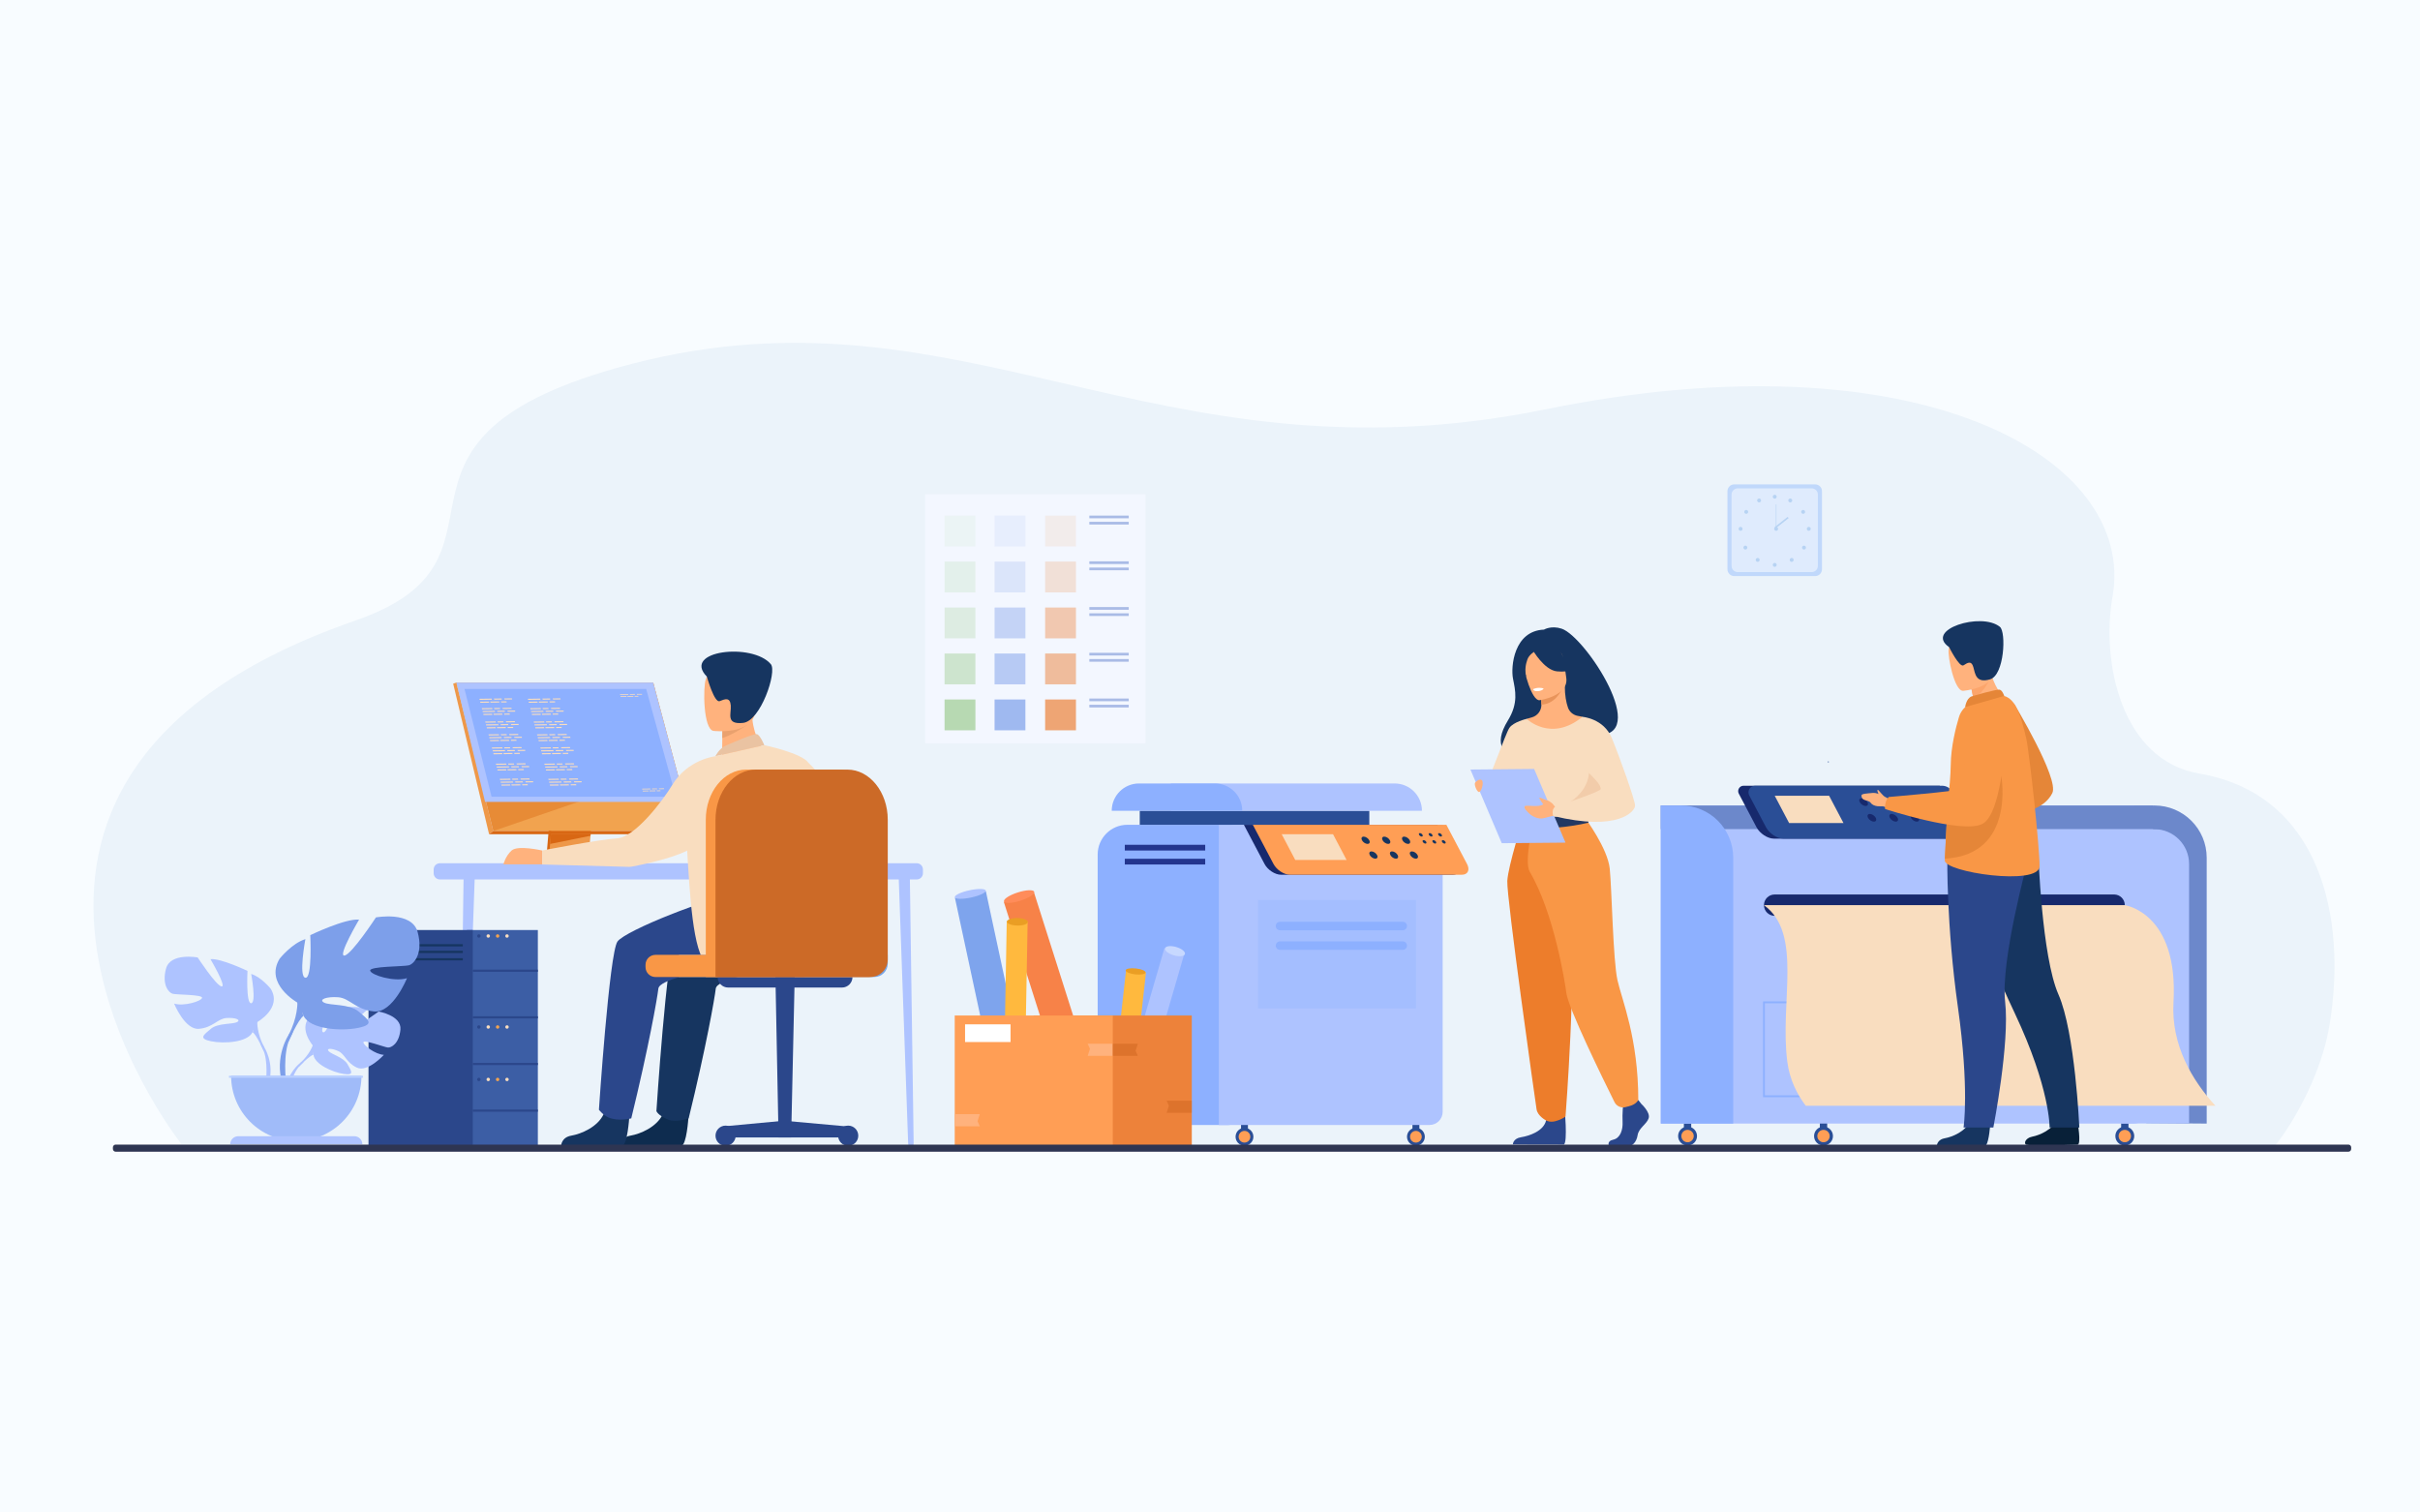 <?xml version="1.0" encoding="utf-8"?>
<!-- Generator: Adobe Illustrator 27.5.0, SVG Export Plug-In . SVG Version: 6.00 Build 0)  -->
<svg version="1.1" id="_x2018_лой_x5F_1" xmlns="http://www.w3.org/2000/svg" xmlns:xlink="http://www.w3.org/1999/xlink"
	 x="0px" y="0px" viewBox="0 0 3200 2000" style="enable-background:new 0 0 3200 2000;" xml:space="preserve">
<rect style="fill:#F8FCFF;" width="3200" height="2000"/>
<g>
	<path style="fill:#EBF3FA;" d="M3007.211,1515.719c-56.02,0-143.149-3.897-144.368-2.563h-289.43l-84.711-0.131h-758.504
		l-221.518-0.137H924.709l-243.911-0.131H239.72c0,0-0.731-1.07-2.193-3.212l-0.244-0.268c0,0-0.244-0.269-0.244-0.398
		c-0.975-1.071-371.757-478.64,232.652-688.215c236.484-81.999-4.751-234.781,345.262-333.969
		c451.286-127.886,705.679,161.191,1229.25,54.489c491.089-100.082,781.713,63.192,749.188,248.001
		c-15.277,86.808,11.988,216.158,114.55,233.688c160.173,27.376,195.886,190.124,172.55,331.823
		C3066.104,1442.054,3009.195,1515.719,3007.211,1515.719z"/>
	<g>
		<rect x="1223.284" y="653.649" style="fill:#F3F7FF;" width="291.482" height="329.221"/>
		<g>
			<rect x="1249.018" y="681.791" style="opacity:0.1;fill:#A8D29F;" width="40.774" height="40.774"/>
			<rect x="1249.018" y="742.579" style="opacity:0.2;fill:#A8D29F;" width="40.774" height="40.774"/>
			<rect x="1249.018" y="803.368" style="opacity:0.3;fill:#A8D29F;" width="40.774" height="40.774"/>
			<rect x="1249.018" y="864.156" style="opacity:0.5;fill:#A8D29F;" width="40.774" height="40.774"/>
			<rect x="1249.018" y="924.944" style="opacity:0.8;fill:#A8D29F;" width="40.774" height="40.774"/>
		</g>
		<g>
			<rect x="1315.135" y="681.791" style="opacity:0.1;fill:#7D9FEA;" width="40.773" height="40.774"/>
			<rect x="1315.135" y="742.579" style="opacity:0.2;fill:#7D9FEA;" width="40.773" height="40.774"/>
			<rect x="1315.135" y="803.368" style="opacity:0.4;fill:#7D9FEA;" width="40.773" height="40.774"/>
			<rect x="1315.135" y="864.156" style="opacity:0.5;fill:#7D9FEA;" width="40.773" height="40.774"/>
			<rect x="1315.135" y="924.944" style="opacity:0.7;fill:#7D9FEA;" width="40.773" height="40.774"/>
		</g>
		<g>
			<rect x="1381.987" y="681.791" style="opacity:0.1;fill:#ED823A;" width="40.774" height="40.774"/>
			<rect x="1381.987" y="742.579" style="opacity:0.2;fill:#ED823A;" width="40.774" height="40.774"/>
			<rect x="1381.987" y="803.368" style="opacity:0.4;fill:#ED823A;" width="40.774" height="40.774"/>
			<rect x="1381.987" y="864.156" style="opacity:0.5;fill:#ED823A;" width="40.774" height="40.774"/>
			<rect x="1381.987" y="924.944" style="opacity:0.7;fill:#ED823A;" width="40.774" height="40.774"/>
		</g>
		<g>
			<rect x="1440.446" y="681.791" style="opacity:0.5;fill:#6180CE;" width="52.099" height="3.561"/>
			<rect x="1440.446" y="690.019" style="opacity:0.5;fill:#6180CE;" width="52.099" height="3.562"/>
		</g>
		<g>
			<rect x="1440.446" y="742.267" style="opacity:0.5;fill:#6180CE;" width="52.099" height="3.561"/>
			<rect x="1440.446" y="750.495" style="opacity:0.5;fill:#6180CE;" width="52.099" height="3.561"/>
		</g>
		<g>
			<rect x="1440.446" y="802.743" style="opacity:0.5;fill:#6180CE;" width="52.099" height="3.561"/>
			<rect x="1440.446" y="810.971" style="opacity:0.5;fill:#6180CE;" width="52.099" height="3.561"/>
		</g>
		<g>
			<rect x="1440.446" y="863.22" style="opacity:0.5;fill:#6180CE;" width="52.099" height="3.561"/>
			<rect x="1440.446" y="871.448" style="opacity:0.5;fill:#6180CE;" width="52.099" height="3.561"/>
		</g>
		<g>
			<rect x="1440.446" y="923.696" style="opacity:0.5;fill:#6180CE;" width="52.099" height="3.561"/>
			<rect x="1440.446" y="931.924" style="opacity:0.5;fill:#6180CE;" width="52.099" height="3.561"/>
		</g>
	</g>
	<g>
		<g>
			
				<rect x="1867.717" y="1464.922" transform="matrix(-1 -1.224647e-16 1.224647e-16 -1 3744.562 2963.232)" style="fill:#2A4E96;" width="9.129" height="33.389"/>
			<path style="fill:#2A4E96;" d="M1884.072,1503.148c0-6.512-5.279-11.791-11.791-11.791c-6.513,0-11.792,5.279-11.792,11.791
				c0,6.513,5.279,11.792,11.792,11.792C1878.793,1514.94,1884.072,1509.661,1884.072,1503.148z"/>
			<path style="fill:#FF9E55;" d="M1880.009,1503.148c0-4.268-3.46-7.728-7.728-7.728c-4.269,0-7.729,3.46-7.729,7.728
				c0,4.269,3.46,7.729,7.729,7.729C1876.549,1510.877,1880.009,1507.417,1880.009,1503.148z"/>
		</g>
		<g>
			
				<rect x="1641.033" y="1464.922" transform="matrix(-1 -1.224647e-16 1.224647e-16 -1 3291.195 2963.232)" style="fill:#2A4E96;" width="9.129" height="33.389"/>
			<path style="fill:#2A4E96;" d="M1657.389,1503.148c0-6.512-5.279-11.791-11.791-11.791c-6.513,0-11.792,5.279-11.792,11.791
				c0,6.513,5.279,11.792,11.792,11.792C1652.109,1514.94,1657.389,1509.661,1657.389,1503.148z"/>
			<path style="fill:#FF9E55;" d="M1653.325,1503.148c0-4.268-3.46-7.728-7.728-7.728s-7.729,3.46-7.729,7.728
				c0,4.269,3.461,7.729,7.729,7.729S1653.325,1507.417,1653.325,1503.148z"/>
		</g>
		<g>
			
				<rect x="1491.743" y="1464.922" transform="matrix(-1 -1.224647e-16 1.224647e-16 -1 2992.614 2963.232)" style="fill:#2A4E96;" width="9.129" height="33.389"/>
			<path style="fill:#2A4E96;" d="M1508.099,1503.148c0-6.512-5.279-11.791-11.792-11.791s-11.792,5.279-11.792,11.791
				c0,6.513,5.279,11.792,11.792,11.792S1508.099,1509.661,1508.099,1503.148z"/>
			<path style="fill:#FF9E55;" d="M1504.035,1503.148c0-4.268-3.46-7.728-7.728-7.728s-7.728,3.46-7.728,7.728
				c0,4.269,3.459,7.729,7.728,7.729S1504.035,1507.417,1504.035,1503.148z"/>
		</g>
		<path style="fill:#8DB0FF;" d="M1469.342,1487.584h155.429c9.869,0,17.87-8.001,17.87-17.87v-361.217
			c0-9.869-8.001-17.87-17.87-17.87h-134.032c-21.686,0-39.266,17.58-39.266,39.267v339.82
			C1451.472,1479.583,1459.473,1487.584,1469.342,1487.584z"/>
		<path style="fill:#AEC3FF;" d="M1611.711,1487.584H1890.3c9.585,0,17.355-7.771,17.355-17.355v-379.602h-295.944V1487.584z"/>
		
			<rect x="1507.125" y="1072.099" transform="matrix(-1 -1.224647e-16 1.224647e-16 -1 3317.787 2162.726)" style="fill:#2A4E96;" width="303.536" height="18.528"/>
		
			<rect x="1663.433" y="1190.049" transform="matrix(-1 -1.224647e-16 1.224647e-16 -1 3535.714 2523.572)" style="opacity:0.3;fill:#8DB0FF;" width="208.849" height="143.475"/>
		
			<rect x="1487.346" y="1117.092" transform="matrix(-1 -1.224647e-16 1.224647e-16 -1 3081.007 2241.745)" style="fill:#23358E;" width="106.314" height="7.562"/>
		
			<rect x="1487.346" y="1135.575" transform="matrix(-1 -1.224647e-16 1.224647e-16 -1 3081.007 2278.713)" style="fill:#23358E;" width="106.314" height="7.563"/>
		<path style="fill:#AEC3FF;" d="M1548.286,1072.099h331.982l0,0c0-19.938-16.163-36.102-36.101-36.102h-295.882V1072.099z"/>
		<path style="fill:#8DB0FF;" d="M1470.047,1072.099h172.594l0,0c0-19.938-16.163-36.102-36.102-36.102h-100.391
			C1486.21,1035.997,1470.047,1052.16,1470.047,1072.099L1470.047,1072.099z"/>
		<g>
			<path style="fill:#17296D;" d="M1900.71,1090.631l27.29,51.789c4.15,7.876,1.129,14.261-6.747,14.261h-227.391
				c-7.877,0-17.626-6.385-21.776-14.261l-27.289-51.789H1900.71z"/>
			<path style="fill:#FF9E55;" d="M1705.723,1156.681h227.392c7.876,0,10.896-6.385,6.746-14.261l-27.29-51.789h-255.913
				l27.29,51.789C1688.097,1150.296,1697.847,1156.681,1705.723,1156.681z"/>
			<polygon style="fill:#F9DDBF;" points="1712.764,1137.174 1780.631,1137.174 1762.69,1103.127 1694.823,1103.127 			"/>
			<g>
				<path style="fill:#163560;" d="M1854.495,1111.095c1.399,2.655,4.687,4.809,7.343,4.809s3.675-2.153,2.275-4.809
					c-1.399-2.656-4.688-4.81-7.344-4.81C1854.114,1106.285,1853.096,1108.438,1854.495,1111.095z"/>
				<path style="fill:#163560;" d="M1828.206,1111.095c1.399,2.655,4.688,4.809,7.343,4.809c2.656,0,3.675-2.153,2.275-4.809
					c-1.399-2.656-4.688-4.81-7.343-4.81C1827.825,1106.285,1826.807,1108.438,1828.206,1111.095z"/>
				<path style="fill:#163560;" d="M1800.956,1111.095c1.399,2.655,4.687,4.809,7.343,4.809s3.674-2.153,2.274-4.809
					c-1.399-2.656-4.687-4.81-7.343-4.81S1799.557,1108.438,1800.956,1111.095z"/>
				<path style="fill:#163560;" d="M1864.8,1130.65c1.399,2.656,4.688,4.81,7.343,4.81c2.656,0,3.675-2.153,2.275-4.81
					c-1.399-2.655-4.688-4.809-7.343-4.809C1864.419,1125.842,1863.4,1127.995,1864.8,1130.65z"/>
				<path style="fill:#163560;" d="M1838.511,1130.65c1.4,2.656,4.688,4.81,7.344,4.81c2.655,0,3.675-2.153,2.274-4.81
					c-1.399-2.655-4.687-4.809-7.343-4.809C1838.131,1125.842,1837.111,1127.995,1838.511,1130.65z"/>
				<path style="fill:#163560;" d="M1811.261,1130.65c1.399,2.656,4.687,4.81,7.343,4.81s3.675-2.153,2.275-4.81
					c-1.399-2.655-4.688-4.809-7.344-4.809C1810.88,1125.842,1809.861,1127.995,1811.261,1130.65z"/>
			</g>
			<g>
				<path style="fill:#163560;" d="M1901.92,1103.924c0.665,1.262,2.228,2.285,3.489,2.285c1.263,0,1.746-1.023,1.081-2.285
					s-2.227-2.285-3.489-2.285S1901.255,1102.662,1901.92,1103.924z"/>
				<path style="fill:#163560;" d="M1889.426,1103.924c0.665,1.262,2.228,2.285,3.49,2.285c1.262,0,1.746-1.023,1.081-2.285
					s-2.228-2.285-3.49-2.285C1889.245,1101.639,1888.761,1102.662,1889.426,1103.924z"/>
				<path style="fill:#163560;" d="M1876.475,1103.924c0.666,1.262,2.228,2.285,3.49,2.285s1.746-1.023,1.081-2.285
					s-2.228-2.285-3.489-2.285C1876.294,1101.639,1875.81,1102.662,1876.475,1103.924z"/>
				<path style="fill:#163560;" d="M1906.817,1113.218c0.665,1.263,2.228,2.285,3.489,2.285c1.263,0,1.746-1.022,1.081-2.285
					c-0.665-1.262-2.228-2.285-3.489-2.285C1906.636,1110.933,1906.152,1111.956,1906.817,1113.218z"/>
				<path style="fill:#163560;" d="M1894.323,1113.218c0.665,1.263,2.228,2.285,3.49,2.285c1.262,0,1.746-1.022,1.081-2.285
					c-0.665-1.262-2.228-2.285-3.49-2.285C1894.143,1110.933,1893.658,1111.956,1894.323,1113.218z"/>
				<path style="fill:#163560;" d="M1881.372,1113.218c0.665,1.263,2.228,2.285,3.49,2.285c1.262,0,1.746-1.022,1.081-2.285
					c-0.665-1.262-2.228-2.285-3.49-2.285C1881.191,1110.933,1880.707,1111.956,1881.372,1113.218z"/>
			</g>
		</g>
		<path style="fill:#8DB0FF;" d="M1854.875,1230.126h-162.309c-3.101,0-5.614-2.514-5.614-5.614l0,0
			c0-3.102,2.514-5.615,5.614-5.615h162.309c3.101,0,5.614,2.514,5.614,5.615l0,0
			C1860.489,1227.612,1857.976,1230.126,1854.875,1230.126z"/>
		<path style="fill:#8DB0FF;" d="M1854.875,1256.041h-162.309c-3.101,0-5.614-2.514-5.614-5.615l0,0
			c0-3.101,2.514-5.615,5.614-5.615h162.309c3.101,0,5.614,2.515,5.614,5.615l0,0
			C1860.489,1253.527,1857.976,1256.041,1854.875,1256.041z"/>
	</g>
	<g>
		<g>
			
				<rect x="2804.824" y="1461.741" transform="matrix(-1 -1.224647e-16 1.224647e-16 -1 5619.322 2958.863)" style="fill:#2A4E96;" width="9.674" height="35.381"/>
			<path style="fill:#2A4E96;" d="M2822.156,1502.249c0-6.901-5.595-12.495-12.495-12.495c-6.901,0-12.495,5.594-12.495,12.495
				c0,6.9,5.594,12.494,12.495,12.494C2816.562,1514.743,2822.156,1509.149,2822.156,1502.249z"/>
			<path style="fill:#FF9E55;" d="M2817.85,1502.249c0-4.522-3.666-8.189-8.188-8.189s-8.188,3.667-8.188,8.189
				s3.666,8.188,8.188,8.188S2817.85,1506.771,2817.85,1502.249z"/>
		</g>
		<g>
			
				<rect x="2406.424" y="1461.741" transform="matrix(-1 -1.224647e-16 1.224647e-16 -1 4822.521 2958.863)" style="fill:#2A4E96;" width="9.674" height="35.381"/>
			<path style="fill:#2A4E96;" d="M2423.756,1502.249c0-6.901-5.594-12.495-12.494-12.495c-6.901,0-12.495,5.594-12.495,12.495
				c0,6.9,5.594,12.494,12.495,12.494C2418.162,1514.743,2423.756,1509.149,2423.756,1502.249z"/>
			<path style="fill:#FF9E55;" d="M2419.45,1502.249c0-4.522-3.667-8.189-8.188-8.189c-4.523,0-8.189,3.667-8.189,8.189
				s3.666,8.188,8.189,8.188C2415.783,1510.438,2419.45,1506.771,2419.45,1502.249z"/>
		</g>
		<g>
			
				<rect x="2226.646" y="1461.741" transform="matrix(-1 -1.224647e-16 1.224647e-16 -1 4462.966 2958.863)" style="fill:#2A4E96;" width="9.673" height="35.381"/>
			<path style="fill:#2A4E96;" d="M2243.978,1502.249c0-6.901-5.595-12.495-12.495-12.495s-12.494,5.594-12.494,12.495
				c0,6.9,5.594,12.494,12.494,12.494S2243.978,1509.149,2243.978,1502.249z"/>
			<path style="fill:#FF9E55;" d="M2239.672,1502.249c0-4.522-3.667-8.189-8.189-8.189c-4.521,0-8.188,3.667-8.188,8.189
				s3.667,8.188,8.188,8.188C2236.005,1510.438,2239.672,1506.771,2239.672,1502.249z"/>
		</g>
		<path style="fill:#6C88CB;" d="M2838.09,1485.133l79.856,0.622v-351.568c0-38.144-30.922-69.065-69.065-69.065h-26.725
			L2838.09,1485.133z"/>
		<path style="fill:#AEC3FF;" d="M2804.824,1485.563h89.833v-343.09c0-25.442-20.626-46.067-46.068-46.067h-1.827L2804.824,1485.563
			z"/>
		<path style="fill:#AEC3FF;" d="M2196.082,1485.755h624.564c14.635,0,26.499-11.863,26.499-26.499v-394.135h-651.063V1485.755z"/>
		<polygon style="fill:#6C88CB;" points="2196.082,1096.405 2861.335,1096.405 2847.146,1065.121 2196.082,1065.121 		"/>
		<path style="fill:#8DB0FF;" d="M2196.082,1485.755h95.791v-351.568c0-38.144-30.922-69.065-69.066-69.065h-26.725V1485.755z"/>
		<g>
			<path style="fill:#17296D;" d="M2564.898,1038.982l28.917,54.879c4.398,8.346,1.197,15.111-7.148,15.111h-240.954
				c-8.347,0-18.678-6.766-23.075-15.111l-23.394-44.396c-2.51-4.761,0.943-10.482,6.324-10.482H2564.898z"/>
			<path style="fill:#2A4E96;" d="M2358.28,1108.973h240.954c8.347,0,11.547-6.766,7.149-15.111l-24.475-46.447
				c-2.732-5.186-8.111-8.431-13.973-8.431h-247.166c-6.578,0-10.798,6.993-7.731,12.813l22.166,42.065
				C2339.604,1102.207,2349.935,1108.973,2358.28,1108.973z"/>
			<polygon style="fill:#F9DDBF;" points="2365.74,1088.303 2437.657,1088.303 2418.646,1052.225 2346.73,1052.225 			"/>
			<g>
				<path style="fill:#17296D;" d="M2515.927,1060.667c1.482,2.814,4.967,5.096,7.78,5.096c2.815,0,3.895-2.281,2.411-5.096
					s-4.967-5.096-7.78-5.096C2515.523,1055.571,2514.443,1057.853,2515.927,1060.667z"/>
				<path style="fill:#17296D;" d="M2488.07,1060.667c1.482,2.814,4.966,5.096,7.78,5.096s3.894-2.281,2.411-5.096
					c-1.483-2.814-4.967-5.096-7.781-5.096S2486.587,1057.853,2488.07,1060.667z"/>
				<path style="fill:#17296D;" d="M2459.193,1060.667c1.483,2.814,4.967,5.096,7.781,5.096s3.894-2.281,2.41-5.096
					c-1.482-2.814-4.966-5.096-7.78-5.096S2457.711,1057.853,2459.193,1060.667z"/>
				<path style="fill:#17296D;" d="M2526.847,1081.39c1.482,2.814,4.967,5.097,7.78,5.097c2.814,0,3.894-2.282,2.411-5.097
					c-1.483-2.813-4.967-5.096-7.781-5.096S2525.363,1078.576,2526.847,1081.39z"/>
				<path style="fill:#17296D;" d="M2498.989,1081.39c1.483,2.814,4.967,5.097,7.781,5.097s3.894-2.282,2.411-5.097
					c-1.483-2.813-4.967-5.096-7.781-5.096S2497.506,1078.576,2498.989,1081.39z"/>
				<path style="fill:#17296D;" d="M2470.113,1081.39c1.483,2.814,4.967,5.097,7.781,5.097s3.894-2.282,2.41-5.097
					c-1.482-2.813-4.967-5.096-7.781-5.096C2469.71,1076.294,2468.631,1078.576,2470.113,1081.39z"/>
			</g>
			<g>
				<path style="fill:#F9DDBF;" d="M2566.18,1053.069c0.705,1.337,2.36,2.421,3.698,2.421s1.851-1.084,1.146-2.421
					c-0.705-1.338-2.36-2.422-3.698-2.422C2565.988,1050.647,2565.475,1051.731,2566.18,1053.069z"/>
				<path style="fill:#F9DDBF;" d="M2552.941,1053.069c0.705,1.337,2.36,2.421,3.697,2.421c1.338,0,1.851-1.084,1.146-2.421
					c-0.704-1.338-2.36-2.422-3.697-2.422C2552.749,1050.647,2552.236,1051.731,2552.941,1053.069z"/>
				<path style="fill:#F9DDBF;" d="M2539.218,1053.069c0.704,1.337,2.36,2.421,3.698,2.421c1.337,0,1.85-1.084,1.145-2.421
					c-0.704-1.338-2.359-2.422-3.697-2.422S2538.514,1051.731,2539.218,1053.069z"/>
				<path style="fill:#F9DDBF;" d="M2571.369,1062.918c0.705,1.337,2.361,2.421,3.698,2.421c1.338,0,1.851-1.084,1.146-2.421
					c-0.705-1.338-2.36-2.422-3.697-2.422C2571.178,1060.496,2570.665,1061.58,2571.369,1062.918z"/>
				<path style="fill:#F9DDBF;" d="M2558.131,1062.918c0.705,1.337,2.36,2.421,3.697,2.421c1.338,0,1.851-1.084,1.146-2.421
					c-0.705-1.338-2.361-2.422-3.698-2.422C2557.938,1060.496,2557.426,1061.58,2558.131,1062.918z"/>
				<path style="fill:#F9DDBF;" d="M2544.407,1062.918c0.704,1.337,2.36,2.421,3.698,2.421c1.337,0,1.85-1.084,1.146-2.421
					c-0.705-1.338-2.36-2.422-3.698-2.422C2544.216,1060.496,2543.702,1061.58,2544.407,1062.918z"/>
			</g>
		</g>
		<path style="fill:#17296D;" d="M2346.589,1210.988h448.983c7.781,0,14.089-6.308,14.089-14.089l0,0
			c0-7.781-6.308-14.089-14.089-14.089h-448.983c-7.781,0-14.089,6.308-14.089,14.089l0,0
			C2332.5,1204.681,2338.808,1210.988,2346.589,1210.988z"/>
		<g>
			<path style="fill:#8DB0FF;" d="M2802.709,1450.85h-210.275v-126.687h210.275V1450.85z M2594.906,1448.377h205.33v-121.741
				h-205.33V1448.377z"/>
		</g>
		<g>
			<path style="fill:#8DB0FF;" d="M2541.538,1450.85h-210.274v-126.687h210.274V1450.85z M2333.736,1448.377h205.329v-121.741
				h-205.329V1448.377z"/>
		</g>
		<path style="fill:#F9DDBF;" d="M2929.508,1462.225h-541.726c-11.896-15.76-21.349-35.004-24.366-57.96
			c-10.355-78.864,20.969-169.765-30.912-207.362h477.156c0,0,71.287,9.953,64.385,128.498
			C2870.734,1382.318,2899.106,1429.033,2929.508,1462.225z"/>
	</g>
	<g>
		<path style="fill:#C0D8FB;" d="M2400.272,761.755h-107.084c-4.916,0-8.938-4.022-8.938-8.938V649.462
			c0-4.916,4.022-8.938,8.938-8.938h107.084c4.915,0,8.938,4.022,8.938,8.938v103.354
			C2409.21,757.733,2405.188,761.755,2400.272,761.755z"/>
		<path style="fill:#DFEBFD;" d="M2395.633,756.503h-97.806c-4.49,0-8.163-3.673-8.163-8.164v-94.4c0-4.49,3.673-8.163,8.163-8.163
			h97.806c4.49,0,8.164,3.673,8.164,8.163v94.4C2403.797,752.83,2400.123,756.503,2395.633,756.503z"/>
		<g>
			<g>
				<path style="fill:#B7D3F3;" d="M2344.142,656.841c0-1.43,1.159-2.589,2.589-2.589s2.588,1.159,2.588,2.589
					c0,1.429-1.158,2.588-2.588,2.588S2344.142,658.27,2344.142,656.841z"/>
				<path style="fill:#B7D3F3;" d="M2365.028,660.499c0.694-1.25,2.271-1.7,3.521-1.005c1.249,0.694,1.699,2.27,1.005,3.52
					c-0.694,1.25-2.271,1.7-3.521,1.005C2364.784,663.325,2364.334,661.748,2365.028,660.499z"/>
				<path style="fill:#B7D3F3;" d="M2382.923,674.716c1.201-0.775,2.803-0.43,3.578,0.772c0.774,1.201,0.43,2.803-0.771,3.578
					c-1.202,0.775-2.804,0.429-3.579-0.772C2381.376,677.093,2381.722,675.491,2382.923,674.716z"/>
				<path style="fill:#B7D3F3;" d="M2391.786,696.72c1.43,0,2.589,1.159,2.589,2.588s-1.159,2.588-2.589,2.588
					s-2.589-1.159-2.589-2.588S2390.356,696.72,2391.786,696.72z"/>
				<path style="fill:#B7D3F3;" d="M2387.261,722.255c1.011,1.011,1.011,2.65,0,3.661c-1.011,1.011-2.649,1.011-3.661,0
					c-1.011-1.011-1.011-2.649,0-3.661C2384.611,721.245,2386.25,721.245,2387.261,722.255z"/>
				<path style="fill:#B7D3F3;" d="M2371.006,738.552c1.012,1.011,1.012,2.65,0,3.661c-1.011,1.011-2.649,1.011-3.66,0
					c-1.012-1.011-1.012-2.649,0-3.661C2368.356,737.542,2369.995,737.542,2371.006,738.552z"/>
				<path style="fill:#B7D3F3;" d="M2344.142,746.953c0-1.43,1.159-2.588,2.589-2.588s2.588,1.159,2.588,2.588
					c0,1.429-1.158,2.588-2.588,2.588S2344.142,748.382,2344.142,746.953z"/>
			</g>
			<g>
				<path style="fill:#B7D3F3;" d="M2328.35,660.499c-0.694-1.25-2.271-1.7-3.52-1.005c-1.25,0.694-1.7,2.27-1.006,3.52
					c0.694,1.25,2.271,1.7,3.52,1.005C2328.594,663.325,2329.044,661.748,2328.35,660.499z"/>
				<path style="fill:#B7D3F3;" d="M2310.455,674.716c-1.201-0.775-2.803-0.43-3.578,0.772c-0.775,1.201-0.43,2.803,0.771,3.578
					s2.804,0.429,3.578-0.772C2312.002,677.093,2311.656,675.491,2310.455,674.716z"/>
				<circle style="fill:#B7D3F3;" cx="2301.592" cy="699.308" r="2.589"/>
				<path style="fill:#B7D3F3;" d="M2306.117,722.255c-1.011,1.011-1.011,2.65,0,3.661c1.012,1.011,2.65,1.011,3.66,0
					c1.012-1.011,1.012-2.649,0-3.661C2308.768,721.245,2307.129,721.245,2306.117,722.255z"/>
				<path style="fill:#B7D3F3;" d="M2322.372,738.552c-1.011,1.011-1.011,2.65,0,3.661c1.011,1.011,2.649,1.011,3.66,0
					c1.011-1.011,1.011-2.649,0-3.661C2325.021,737.542,2323.383,737.542,2322.372,738.552z"/>
			</g>
		</g>
		<g>
			<path style="fill:#B7D3F3;" d="M2346.032,699.308c0-1.43,1.159-2.588,2.589-2.588s2.588,1.159,2.588,2.588
				s-1.158,2.588-2.588,2.588S2346.032,700.738,2346.032,699.308z"/>
			<g>
				<rect x="2348.268" y="666.971" style="fill:#B7D3F3;" width="0.707" height="32.337"/>
			</g>
			<g>
				
					<rect x="2345.969" y="691.473" transform="matrix(0.786 -0.618 0.618 0.786 75.429 1603.283)" style="fill:#B7D3F3;" width="21.795" height="2.121"/>
			</g>
		</g>
	</g>
	<g>
		<g>
			<g>
				<path style="fill:#AEC3FF;" d="M611.649,1517.305h-0.319c-1.877,0-3.387-2.498-3.343-5.532l5.07-355.384l14.936-2.817
					l-12.737,358.226C615.147,1514.889,613.565,1517.305,611.649,1517.305z"/>
			</g>
			<g>
				<path style="fill:#AEC3FF;" d="M1204.465,1517.305h0.318c1.877,0,3.387-2.498,3.344-5.532l-5.07-355.384l-14.936-2.817
					l12.737,358.226C1200.967,1514.889,1202.55,1517.305,1204.465,1517.305z"/>
			</g>
			<path style="fill:#AEC3FF;" d="M581.659,1162.926h630.533c4.536,0,8.213-3.678,8.213-8.213v-5.017
				c0-4.536-3.677-8.213-8.213-8.213H581.659c-4.536,0-8.213,3.677-8.213,8.213v5.017
				C573.446,1159.248,577.123,1162.926,581.659,1162.926z"/>
		</g>
		<g>
			<g>
				<path style="fill:#D86713;" d="M735.138,983.586l-12.515,148.805c0,0-1.312,9.02,5.398,9.036c11.032,0.026,54.909,0,54.909,0
					s-8.303-1.878-8.202-6.103c0.119-4.979,14.627-153.147,14.627-153.147L735.138,983.586z"/>
				<path style="fill:#EE9849;" d="M786.49,1138.727c-2.17,0.007-44.078,0.139-54.821,0c-4.682-0.058-5.503-4.162-5.542-6.819
					c-0.019-1.273,0.142-2.215,0.142-2.215l0.326-3.868l0.829-9.857l0.733-8.709l0.941-11.191l0.793-9.445l8.892-105.736
					l54.218-1.407c0,0-6.111,62.006-10.433,107.143c-0.483,5.028-0.942,9.851-1.366,14.352c-0.138,1.438-0.269,2.842-0.398,4.211
					c-0.401,4.27-0.767,8.191-1.086,11.654c-0.168,1.825-0.323,3.521-0.463,5.074c-0.552,6.087-0.875,9.974-0.879,10.713
					c-0.003,0.431,0.034,0.832,0.105,1.204C779.371,1138.571,785.676,1138.727,786.49,1138.727z"/>
				<polygon style="fill:#F1A34F;" points="603.467,902.612 633.951,1025.06 638.125,1041.829 652.323,1098.862 916.098,1098.862 
					863.767,902.612 				"/>
				<polygon style="fill:#EE9849;" points="603.467,902.612 599.242,904.021 646.706,1103.122 652.324,1098.863 				"/>
				<polygon style="fill:#D86713;" points="646.706,1103.122 908.858,1103.122 916.097,1098.863 652.324,1098.863 				"/>
				
					<rect x="738.766" y="1138.786" transform="matrix(-1 -1.224647e-16 1.224647e-16 -1 1534.292 2280.269)" style="fill:#F1A34F;" width="56.76" height="2.697"/>
				<polygon style="fill:#F1A34F;" points="903.319,1062.7 860.519,905.207 603.045,905.207 603.045,902.612 863.767,902.612 
					906.424,1062.35 				"/>
				<polygon style="fill:#D86713;" points="781.097,1103.121 780.804,1105.184 727.424,1115.967 728.157,1107.258 728.506,1103.121 
									"/>
				<path style="opacity:0.4;fill:#D86713;" d="M786.49,1138.727c-2.17,0.007-44.078,0.139-54.821,0
					c-4.682-0.058-5.503-4.162-5.542-6.819l53.128-9.995c-0.552,6.087-0.875,9.974-0.879,10.713
					c-0.003,0.431,0.034,0.832,0.105,1.204C779.371,1138.571,785.676,1138.727,786.49,1138.727z"/>
				<polygon style="opacity:0.4;fill:#D86713;" points="768.195,1059.134 652.324,1098.863 638.125,1041.829 				"/>
				<polygon style="fill:#AEC3FF;" points="603.467,902.612 863.767,902.612 906,1060.335 641.392,1060.335 				"/>
			</g>
			<polygon style="fill:#8DB0FF;" points="893.724,1053.5 650.004,1053.5 622.404,943.548 620.289,935.117 618.482,927.924 
				614.25,911.06 854.456,911.06 859.104,927.924 861.087,935.117 863.412,943.548 			"/>
			<g>
				<polygon style="fill:#F9DDBF;" points="650.509,925.227 634.265,925.456 633.903,924.044 650.147,923.815 				"/>
				<polygon style="fill:#F9DDBF;" points="646.925,929.119 635.245,929.283 634.883,927.871 646.563,927.707 				"/>
				<polygon style="fill:#F9DDBF;" points="660.343,928.93 648.663,929.094 648.302,927.683 659.981,927.518 				"/>
				<polygon style="fill:#F9DDBF;" points="670.051,928.793 662.812,928.895 662.45,927.483 669.69,927.381 				"/>
				<polygon style="fill:#F9DDBF;" points="663.544,925.044 653.522,925.185 653.161,923.773 663.183,923.632 				"/>
				<polygon style="fill:#F9DDBF;" points="677.235,924.851 667.213,924.992 666.851,923.58 676.873,923.439 				"/>
			</g>
			<g>
				<polygon style="fill:#F9DDBF;" points="831.01,918.75 820.052,918.904 819.808,917.951 830.766,917.797 				"/>
				<polygon style="fill:#F9DDBF;" points="828.592,921.375 820.713,921.486 820.469,920.533 828.348,920.422 				"/>
				<polygon style="fill:#F9DDBF;" points="837.644,921.248 829.765,921.358 829.521,920.406 837.4,920.295 				"/>
				<polygon style="fill:#F9DDBF;" points="844.193,921.155 839.31,921.224 839.065,920.271 843.949,920.203 				"/>
				<polygon style="fill:#F9DDBF;" points="839.804,918.626 833.043,918.721 832.799,917.769 839.56,917.673 				"/>
				<polygon style="fill:#F9DDBF;" points="849.039,918.496 842.278,918.591 842.034,917.639 848.795,917.544 				"/>
			</g>
			<g>
				<polygon style="fill:#F9DDBF;" points="860.242,1043.72 849.283,1043.874 849.039,1042.922 859.998,1042.768 				"/>
				<polygon style="fill:#F9DDBF;" points="857.824,1046.346 849.945,1046.456 849.701,1045.504 857.58,1045.393 				"/>
				<polygon style="fill:#F9DDBF;" points="866.875,1046.218 858.997,1046.329 858.753,1045.376 866.632,1045.266 				"/>
				<polygon style="fill:#F9DDBF;" points="873.425,1046.126 868.542,1046.194 868.297,1045.242 873.181,1045.173 				"/>
				<polygon style="fill:#F9DDBF;" points="869.036,1043.596 862.274,1043.691 862.031,1042.738 868.792,1042.644 				"/>
				<polygon style="fill:#F9DDBF;" points="878.271,1043.466 871.51,1043.562 871.266,1042.608 878.027,1042.514 				"/>
			</g>
			<g>
				<g>
					<polygon style="fill:#F9DDBF;" points="651.173,937.701 637.451,937.894 637.089,936.482 650.811,936.289 					"/>
					<polygon style="fill:#F9DDBF;" points="661.329,937.558 653.665,937.666 653.303,936.254 660.967,936.146 					"/>
					<polygon style="fill:#F9DDBF;" points="676.557,937.344 664.806,937.509 664.444,936.097 676.195,935.932 					"/>
				</g>
				<g>
					<polygon style="fill:#F9DDBF;" points="654.647,941.377 638.402,941.606 638.04,940.194 654.285,939.966 					"/>
					<polygon style="fill:#F9DDBF;" points="651.062,945.269 639.382,945.434 639.021,944.022 650.7,943.857 					"/>
					<polygon style="fill:#F9DDBF;" points="664.48,945.081 652.801,945.245 652.439,943.833 664.119,943.669 					"/>
					<polygon style="fill:#F9DDBF;" points="674.189,944.944 666.949,945.045 666.588,943.634 673.827,943.532 					"/>
					<polygon style="fill:#F9DDBF;" points="667.682,941.194 657.66,941.335 657.298,939.923 667.32,939.782 					"/>
					<polygon style="fill:#F9DDBF;" points="681.372,941.002 671.35,941.143 670.988,939.731 681.011,939.589 					"/>
				</g>
			</g>
			<g>
				<g>
					<polygon style="fill:#F9DDBF;" points="655.702,955.381 641.98,955.575 641.619,954.163 655.34,953.97 					"/>
					<polygon style="fill:#F9DDBF;" points="665.858,955.238 658.194,955.346 657.832,953.935 665.496,953.827 					"/>
					<polygon style="fill:#F9DDBF;" points="681.086,955.024 669.335,955.19 668.974,953.778 680.724,953.612 					"/>
				</g>
				<g>
					<polygon style="fill:#F9DDBF;" points="659.176,959.058 642.931,959.287 642.569,957.875 658.815,957.646 					"/>
					<polygon style="fill:#F9DDBF;" points="655.591,962.95 643.912,963.114 643.55,961.702 655.23,961.538 					"/>
					<polygon style="fill:#F9DDBF;" points="669.01,962.761 657.33,962.925 656.968,961.513 668.648,961.349 					"/>
					<polygon style="fill:#F9DDBF;" points="678.718,962.624 671.479,962.726 671.117,961.315 678.356,961.212 					"/>
					<polygon style="fill:#F9DDBF;" points="672.211,958.875 662.19,959.016 661.828,957.604 671.85,957.462 					"/>
					<polygon style="fill:#F9DDBF;" points="685.902,958.682 675.879,958.823 675.518,957.411 685.54,957.27 					"/>
				</g>
			</g>
			<g>
				<g>
					<polygon style="fill:#F9DDBF;" points="660.035,972.296 646.313,972.489 645.952,971.077 659.674,970.884 					"/>
					<polygon style="fill:#F9DDBF;" points="670.191,972.153 662.527,972.261 662.165,970.849 669.829,970.741 					"/>
					<polygon style="fill:#F9DDBF;" points="685.419,971.938 673.668,972.104 673.307,970.692 685.058,970.526 					"/>
				</g>
				<g>
					<polygon style="fill:#F9DDBF;" points="663.509,975.972 647.265,976.201 646.903,974.789 663.147,974.56 					"/>
					<polygon style="fill:#F9DDBF;" points="659.924,979.864 648.245,980.028 647.883,978.616 659.563,978.452 					"/>
					<polygon style="fill:#F9DDBF;" points="673.343,979.675 661.663,979.839 661.302,978.428 672.981,978.263 					"/>
					<polygon style="fill:#F9DDBF;" points="683.051,979.539 675.812,979.64 675.45,978.229 682.69,978.127 					"/>
					<polygon style="fill:#F9DDBF;" points="676.544,975.789 666.522,975.93 666.161,974.518 676.183,974.377 					"/>
					<polygon style="fill:#F9DDBF;" points="690.235,975.596 680.213,975.737 679.851,974.325 689.873,974.184 					"/>
				</g>
			</g>
			<g>
				<g>
					<polygon style="fill:#F9DDBF;" points="664.485,989.666 650.764,989.859 650.402,988.448 664.123,988.254 					"/>
					<polygon style="fill:#F9DDBF;" points="674.641,989.523 666.977,989.631 666.615,988.219 674.279,988.111 					"/>
					<polygon style="fill:#F9DDBF;" points="689.869,989.309 678.118,989.475 677.757,988.063 689.507,987.897 					"/>
				</g>
				<g>
					<polygon style="fill:#F9DDBF;" points="667.959,993.343 651.714,993.571 651.352,992.16 667.598,991.931 					"/>
					<polygon style="fill:#F9DDBF;" points="664.375,997.234 652.695,997.399 652.333,995.987 664.013,995.823 					"/>
					<polygon style="fill:#F9DDBF;" points="677.793,997.045 666.113,997.21 665.751,995.798 677.431,995.634 					"/>
					<polygon style="fill:#F9DDBF;" points="687.501,996.909 680.262,997.011 679.9,995.599 687.14,995.497 					"/>
					<polygon style="fill:#F9DDBF;" points="680.995,993.159 670.973,993.3 670.611,991.889 680.633,991.748 					"/>
					<polygon style="fill:#F9DDBF;" points="694.685,992.967 684.663,993.107 684.301,991.696 694.323,991.555 					"/>
				</g>
			</g>
			<g>
				<g>
					<polygon style="fill:#F9DDBF;" points="669.735,1011.086 656.013,1011.279 655.651,1009.867 669.373,1009.674 					"/>
					<polygon style="fill:#F9DDBF;" points="679.891,1010.943 672.227,1011.051 671.865,1009.639 679.529,1009.531 					"/>
					<polygon style="fill:#F9DDBF;" points="695.119,1010.729 683.368,1010.894 683.006,1009.482 694.757,1009.316 					"/>
				</g>
				<g>
					<polygon style="fill:#F9DDBF;" points="673.209,1014.763 656.964,1014.991 656.602,1013.579 672.847,1013.351 					"/>
					<polygon style="fill:#F9DDBF;" points="669.624,1018.654 657.944,1018.818 657.583,1017.406 669.262,1017.242 					"/>
					<polygon style="fill:#F9DDBF;" points="683.042,1018.465 671.363,1018.63 671.001,1017.218 682.681,1017.054 					"/>
					<polygon style="fill:#F9DDBF;" points="692.751,1018.329 685.512,1018.431 685.15,1017.019 692.389,1016.917 					"/>
					<polygon style="fill:#F9DDBF;" points="686.244,1014.579 676.222,1014.72 675.86,1013.309 685.882,1013.167 					"/>
					<polygon style="fill:#F9DDBF;" points="699.934,1014.387 689.912,1014.527 689.551,1013.115 699.573,1012.975 					"/>
				</g>
			</g>
			<g>
				<g>
					<polygon style="fill:#F9DDBF;" points="674.993,1031.136 661.271,1031.329 660.91,1029.917 674.632,1029.724 					"/>
					<polygon style="fill:#F9DDBF;" points="685.149,1030.993 677.485,1031.101 677.123,1029.688 684.788,1029.581 					"/>
					<polygon style="fill:#F9DDBF;" points="700.377,1030.778 688.626,1030.943 688.265,1029.532 700.016,1029.367 					"/>
				</g>
				<g>
					<polygon style="fill:#F9DDBF;" points="678.467,1034.813 662.223,1035.041 661.861,1033.629 678.105,1033.4 					"/>
					<polygon style="fill:#F9DDBF;" points="674.883,1038.704 663.203,1038.868 662.841,1037.457 674.521,1037.292 					"/>
					<polygon style="fill:#F9DDBF;" points="688.301,1038.516 676.621,1038.68 676.26,1037.268 687.94,1037.104 					"/>
					<polygon style="fill:#F9DDBF;" points="698.009,1038.379 690.77,1038.48 690.408,1037.068 697.648,1036.967 					"/>
					<polygon style="fill:#F9DDBF;" points="691.502,1034.629 681.48,1034.77 681.119,1033.357 691.141,1033.217 					"/>
					<polygon style="fill:#F9DDBF;" points="705.193,1034.436 695.171,1034.577 694.809,1033.165 704.831,1033.024 					"/>
				</g>
			</g>
			<g>
				<polygon style="fill:#F9DDBF;" points="714.616,925.227 698.371,925.456 698.009,924.044 714.254,923.815 				"/>
				<polygon style="fill:#F9DDBF;" points="711.031,929.119 699.352,929.283 698.99,927.871 710.669,927.707 				"/>
				<polygon style="fill:#F9DDBF;" points="724.45,928.93 712.77,929.094 712.408,927.683 724.088,927.518 				"/>
				<polygon style="fill:#F9DDBF;" points="734.158,928.793 726.919,928.895 726.557,927.483 733.796,927.381 				"/>
				<polygon style="fill:#F9DDBF;" points="727.651,925.044 717.629,925.185 717.268,923.773 727.29,923.632 				"/>
				<polygon style="fill:#F9DDBF;" points="741.341,924.851 731.319,924.992 730.958,923.58 740.98,923.439 				"/>
			</g>
			<g>
				<g>
					<polygon style="fill:#F9DDBF;" points="715.279,937.701 701.558,937.894 701.196,936.482 714.918,936.289 					"/>
					<polygon style="fill:#F9DDBF;" points="725.435,937.558 717.771,937.666 717.41,936.254 725.074,936.146 					"/>
					<polygon style="fill:#F9DDBF;" points="740.664,937.344 728.913,937.509 728.551,936.097 740.302,935.932 					"/>
				</g>
				<g>
					<polygon style="fill:#F9DDBF;" points="718.753,941.377 702.509,941.606 702.147,940.194 718.392,939.966 					"/>
					<polygon style="fill:#F9DDBF;" points="715.169,945.269 703.489,945.434 703.127,944.022 714.807,943.857 					"/>
					<polygon style="fill:#F9DDBF;" points="728.587,945.081 716.907,945.245 716.546,943.833 728.226,943.669 					"/>
					<polygon style="fill:#F9DDBF;" points="738.295,944.944 731.056,945.045 730.694,943.634 737.934,943.532 					"/>
					<polygon style="fill:#F9DDBF;" points="731.789,941.194 721.767,941.335 721.405,939.923 731.427,939.782 					"/>
					<polygon style="fill:#F9DDBF;" points="745.479,941.002 735.457,941.143 735.095,939.731 745.117,939.589 					"/>
				</g>
			</g>
			<g>
				<g>
					<polygon style="fill:#F9DDBF;" points="719.809,955.381 706.087,955.575 705.726,954.163 719.447,953.97 					"/>
					<polygon style="fill:#F9DDBF;" points="729.965,955.238 722.301,955.346 721.939,953.935 729.603,953.827 					"/>
					<polygon style="fill:#F9DDBF;" points="745.193,955.024 733.442,955.19 733.08,953.778 744.831,953.612 					"/>
				</g>
				<g>
					<polygon style="fill:#F9DDBF;" points="723.283,959.058 707.038,959.287 706.676,957.875 722.921,957.646 					"/>
					<polygon style="fill:#F9DDBF;" points="719.698,962.95 708.019,963.114 707.657,961.702 719.336,961.538 					"/>
					<polygon style="fill:#F9DDBF;" points="733.116,962.761 721.436,962.925 721.075,961.513 732.755,961.349 					"/>
					<polygon style="fill:#F9DDBF;" points="742.825,962.624 735.585,962.726 735.224,961.315 742.463,961.212 					"/>
					<polygon style="fill:#F9DDBF;" points="736.318,958.875 726.296,959.016 725.935,957.604 735.956,957.462 					"/>
					<polygon style="fill:#F9DDBF;" points="750.008,958.682 739.986,958.823 739.625,957.411 749.646,957.27 					"/>
				</g>
			</g>
			<g>
				<g>
					<polygon style="fill:#F9DDBF;" points="724.142,972.296 710.42,972.489 710.059,971.077 723.78,970.884 					"/>
					<polygon style="fill:#F9DDBF;" points="734.298,972.153 726.634,972.261 726.272,970.849 733.936,970.741 					"/>
					<polygon style="fill:#F9DDBF;" points="749.526,971.938 737.775,972.104 737.413,970.692 749.164,970.526 					"/>
				</g>
				<g>
					<polygon style="fill:#F9DDBF;" points="727.616,975.972 711.371,976.201 711.009,974.789 727.254,974.56 					"/>
					<polygon style="fill:#F9DDBF;" points="724.031,979.864 712.352,980.028 711.99,978.616 723.669,978.452 					"/>
					<polygon style="fill:#F9DDBF;" points="737.449,979.675 725.77,979.839 725.408,978.428 737.088,978.263 					"/>
					<polygon style="fill:#F9DDBF;" points="747.158,979.539 739.919,979.64 739.557,978.229 746.796,978.127 					"/>
					<polygon style="fill:#F9DDBF;" points="740.651,975.789 730.629,975.93 730.268,974.518 740.29,974.377 					"/>
					<polygon style="fill:#F9DDBF;" points="754.341,975.596 744.319,975.737 743.958,974.325 753.98,974.184 					"/>
				</g>
			</g>
			<g>
				<g>
					<polygon style="fill:#F9DDBF;" points="728.592,989.666 714.87,989.859 714.509,988.448 728.23,988.254 					"/>
					<polygon style="fill:#F9DDBF;" points="738.748,989.523 731.084,989.631 730.722,988.219 738.386,988.111 					"/>
					<polygon style="fill:#F9DDBF;" points="753.976,989.309 742.225,989.475 741.863,988.063 753.614,987.897 					"/>
				</g>
				<g>
					<polygon style="fill:#F9DDBF;" points="732.066,993.343 715.821,993.571 715.459,992.16 731.705,991.931 					"/>
					<polygon style="fill:#F9DDBF;" points="728.481,997.234 716.802,997.399 716.44,995.987 728.12,995.823 					"/>
					<polygon style="fill:#F9DDBF;" points="741.899,997.045 730.22,997.21 729.858,995.798 741.538,995.634 					"/>
					<polygon style="fill:#F9DDBF;" points="751.608,996.909 744.369,997.011 744.007,995.599 751.247,995.497 					"/>
					<polygon style="fill:#F9DDBF;" points="745.101,993.159 735.079,993.3 734.717,991.889 744.74,991.748 					"/>
					<polygon style="fill:#F9DDBF;" points="758.792,992.967 748.769,993.107 748.408,991.696 758.43,991.555 					"/>
				</g>
			</g>
			<g>
				<g>
					<polygon style="fill:#F9DDBF;" points="733.841,1011.086 720.12,1011.279 719.758,1009.867 733.48,1009.674 					"/>
					<polygon style="fill:#F9DDBF;" points="743.997,1010.943 736.333,1011.051 735.972,1009.639 743.636,1009.531 					"/>
					<polygon style="fill:#F9DDBF;" points="759.226,1010.729 747.475,1010.894 747.113,1009.482 758.864,1009.316 					"/>
				</g>
				<g>
					<polygon style="fill:#F9DDBF;" points="737.315,1014.763 721.071,1014.991 720.709,1013.579 736.954,1013.351 					"/>
					<polygon style="fill:#F9DDBF;" points="733.731,1018.654 722.051,1018.818 721.69,1017.406 733.369,1017.242 					"/>
					<polygon style="fill:#F9DDBF;" points="747.149,1018.465 735.47,1018.63 735.108,1017.218 746.787,1017.054 					"/>
					<polygon style="fill:#F9DDBF;" points="756.857,1018.329 749.618,1018.431 749.256,1017.019 756.496,1016.917 					"/>
					<polygon style="fill:#F9DDBF;" points="750.351,1014.579 740.329,1014.72 739.967,1013.309 749.989,1013.167 					"/>
					<polygon style="fill:#F9DDBF;" points="764.041,1014.387 754.019,1014.527 753.657,1013.115 763.679,1012.975 					"/>
				</g>
			</g>
			<g>
				<g>
					<polygon style="fill:#F9DDBF;" points="739.1,1031.136 725.378,1031.329 725.017,1029.917 738.738,1029.724 					"/>
					<polygon style="fill:#F9DDBF;" points="749.256,1030.993 741.592,1031.101 741.23,1029.688 748.894,1029.581 					"/>
					<polygon style="fill:#F9DDBF;" points="764.484,1030.778 752.733,1030.943 752.372,1029.532 764.122,1029.367 					"/>
				</g>
				<g>
					<polygon style="fill:#F9DDBF;" points="742.574,1034.813 726.329,1035.041 725.968,1033.629 742.212,1033.4 					"/>
					<polygon style="fill:#F9DDBF;" points="738.989,1038.704 727.31,1038.868 726.948,1037.457 738.628,1037.292 					"/>
					<polygon style="fill:#F9DDBF;" points="752.408,1038.516 740.728,1038.68 740.366,1037.268 752.046,1037.104 					"/>
					<polygon style="fill:#F9DDBF;" points="762.116,1038.379 754.877,1038.48 754.515,1037.068 761.754,1036.967 					"/>
					<polygon style="fill:#F9DDBF;" points="755.609,1034.629 745.587,1034.77 745.226,1033.357 755.248,1033.217 					"/>
					<polygon style="fill:#F9DDBF;" points="769.3,1034.436 759.277,1034.577 758.916,1033.165 768.938,1033.024 					"/>
				</g>
			</g>
		</g>
		<g>
			<path style="fill:#0E2C4F;" d="M910.298,1477.962c0,0-2.349,36.601-9.432,37.109c-0.942,0.068-35.919-0.008-35.919-0.008
				l-44.649-0.356c0,0,0.315-10.758,13.372-13.004c13.056-2.246,34.921-11.37,42.865-28.604
				C884.891,1454.971,910.298,1477.962,910.298,1477.962z"/>
			<path style="fill:#163560;" d="M1038.104,1176.91c1.706,1.436,47.18,50.71,43.466,88.554
				c-1.09,11.115-10.666,19.473-21.834,19.473h-55.394c0,0-56.521,10.101-57.87,22.315c-1.348,12.214-12.914,78.056-35.834,171.621
				c0,0-16.89,5.816-27.135,1.663c-13.547-5.492-15.514-11.319-15.514-11.319s13.661-209.515,24.447-224.259
				c10.786-14.743,121.901-58.579,157.88-62.944S1038.104,1176.91,1038.104,1176.91z"/>
			<path style="fill:#FFB27D;" d="M716.854,1124.65c0,0-32.139-7.474-40.361,0c-8.222,7.475-10.838,18.313-10.838,18.313h51.199
				V1124.65z"/>
			<path style="fill:#163560;" d="M832.042,1477.962c0,0-2.349,36.601-9.432,37.109c-0.942,0.068-35.919-0.008-35.919-0.008
				l-44.649-0.356c0,0,0.316-10.758,13.372-13.004c13.056-2.246,34.921-11.37,42.865-28.604
				C806.636,1454.971,832.042,1477.962,832.042,1477.962z"/>
			<path style="fill:#2B478B;" d="M1080.115,1176.91c1.294,1.088,11.133,27.571,17.708,57.646
				c5.657,25.883-14.031,50.38-40.526,50.38H928.435c0,0-56.521,10.101-57.87,22.315c-1.348,12.214-12.914,78.056-35.834,171.621
				c0,0-16.948,4.448-30.182-1.207c-7.038-3.008-12.59-10.222-12.59-10.222s13.784-207.742,24.57-222.486
				c10.786-14.743,121.901-58.579,157.88-62.944C1010.389,1177.648,1080.115,1176.91,1080.115,1176.91z"/>
			<path style="fill:#FFB27D;" d="M1008.688,989.604l-19.928,19.13l-33.955,0.01c-0.039-2.73,0.076-14.116,0.194-24.434
				c0.011-0.607,0.022-1.213,0.026-1.81c0.026-2.29,0.058-4.501,0.081-6.515c0.068-5.686,0.126-9.804,0.126-9.804l8.728-5.969
				l19.394-13.278l10.487-7.169c0.006,0.177,0.869,9.556,0.999,10.919C997.162,974.969,1008.688,989.604,1008.688,989.604z"/>
			<path style="fill:#EAC3A2;" d="M959.322,986.152c0.647-0.272,37.386-16.753,41.683-15.334c4.296,1.418,9.652,14.54,9.652,14.54
				l-64.691,14.625C945.966,999.984,951.058,989.632,959.322,986.152z"/>
			<path style="fill:#F9DDBF;" d="M1118.225,1096.248c-7-43.161-36.553-75.467-49.198-87.575
				c-8.492-12.773-58.37-23.314-58.37-23.314s-41.321,9.342-64.691,14.625c0,0-36.461,3.956-57.023,37.965
				c-12.716,21.031-49.135,69.137-73.053,70.632c-23.917,1.495-99.035,16.069-99.035,16.069v18.477l114.52,3.143
				c1.402,0.038,2.79-0.069,4.168-0.33c9.855-1.859,52.095-10.254,73.102-21.187c3.355,54.096,7.318,136.7,26.211,149.818
				c19.984,13.875,160.516,15.73,175.397-5.417c7.616-10.823-1.722-74.904-13.39-136.695
				C1111.366,1125.56,1121.16,1114.346,1118.225,1096.248z"/>
			<path style="fill:#EAA16E;" d="M988.41,958.243l-1.731,1.075c0,0-15.978,11.507-31.571,16.668
				c0.068-5.686,0.126-9.804,0.126-9.804l8.728-5.969L988.41,958.243z"/>
			<path style="fill:#FFB27D;" d="M943.334,966.477c0,0,52.244,6.181,55.592-26.414c3.348-32.594,12.346-53.748-20.869-59.072
				c-33.215-5.324-40.983,6.446-44.747,17.054C929.546,908.652,929.831,964.029,943.334,966.477z"/>
			<path style="fill:#163560;" d="M934.693,894.706c0,0,9.862,35.36,17.004,32.411c7.143-2.949,13.669-5.365,14.604,5.674
				c0.936,11.039-7.037,25.477,16.232,23.116c23.269-2.362,45.171-67.599,36.788-77.61
				C995.133,849.41,901.092,860.231,934.693,894.706z"/>
		</g>
		<g>
			<path style="fill:#77A4E5;" d="M897.693,1291.945h258.426c9.814,0,17.771-7.956,17.771-17.771v-11.557H897.693V1291.945z"/>
			<path style="fill:#F99746;" d="M866.725,1291.945h195.51c7.257,0,13.141-5.883,13.141-13.141v-3.047
				c0-7.257-5.883-13.141-13.141-13.141h-195.51c-7.257,0-13.141,5.884-13.141,13.141v3.047
				C853.584,1286.063,859.467,1291.945,866.725,1291.945z"/>
			<g>
				<polygon style="fill:#2B478B;" points="1029.49,1504.063 1046.16,1504.063 1050.836,1291.945 1025.372,1291.945 				"/>
				<polygon style="fill:#2B478B;" points="957.046,1504.063 1119.163,1504.063 1119.163,1489.42 1036.536,1481.968 
					957.046,1489.42 				"/>
				<path style="fill:#2B478B;" d="M1134.912,1501.764c0-7.364-5.97-13.335-13.335-13.335c-7.365,0-13.335,5.971-13.335,13.335
					c0,7.365,5.97,13.336,13.335,13.336C1128.941,1515.1,1134.912,1509.129,1134.912,1501.764z"/>
				<path style="fill:#2B478B;" d="M972.795,1501.764c0-7.364-5.97-13.335-13.335-13.335c-7.365,0-13.335,5.971-13.335,13.335
					c0,7.365,5.971,13.336,13.335,13.336C966.825,1515.1,972.795,1509.129,972.795,1501.764z"/>
				<path style="fill:#2B478B;" d="M962.856,1305.862h150.496c7.686,0,13.917-6.231,13.917-13.917l0,0H948.94l0,0
					C948.94,1299.631,955.171,1305.862,962.856,1305.862z"/>
			</g>
			<path style="fill:#F99746;" d="M1148.36,1291.945c7.008,0,12.689-5.681,12.689-12.689v-195.323
				c0-36.602-23.93-66.273-53.449-66.273H986.732c-29.519,0-53.449,29.672-53.449,66.273v208.013H1148.36z"/>
			<path style="fill:#CC6A27;" d="M1150.748,1291.945c12.781,0,23.143-10.361,23.143-23.142v-184.871
				c0-36.602-23.93-66.273-53.449-66.273H999.573c-29.519,0-53.449,29.672-53.449,66.273v208.013H1150.748z"/>
		</g>
		<g>
			<rect x="617.451" y="1229.804" style="fill:#3C5EA5;" width="93.76" height="288.436"/>
			<rect x="487.274" y="1229.804" style="fill:#2B478B;" width="137.897" height="288.436"/>
			<rect x="625.171" y="1282.173" style="fill:#2B478B;" width="86.039" height="2.857"/>
			<rect x="625.171" y="1343.842" style="fill:#2B478B;" width="86.039" height="2.857"/>
			<rect x="625.171" y="1405.512" style="fill:#2B478B;" width="86.039" height="2.856"/>
			<rect x="625.171" y="1467.181" style="fill:#2B478B;" width="86.039" height="2.856"/>
			<g>
				<path style="fill:#2B478B;" d="M630.935,1237.685c0-1.255,1.017-2.272,2.272-2.272c1.255,0,2.272,1.018,2.272,2.272
					s-1.017,2.272-2.272,2.272C631.952,1239.957,630.935,1238.939,630.935,1237.685z"/>
				<path style="fill:#F9DDBF;" d="M643.34,1237.685c0-1.255,1.018-2.272,2.273-2.272c1.255,0,2.272,1.018,2.272,2.272
					s-1.017,2.272-2.272,2.272C644.357,1239.957,643.34,1238.939,643.34,1237.685z"/>
				<path style="fill:#F1A34F;" d="M655.745,1237.685c0-1.255,1.017-2.272,2.272-2.272s2.272,1.018,2.272,2.272
					s-1.017,2.272-2.272,2.272S655.745,1238.939,655.745,1237.685z"/>
				<path style="fill:#F9DDBF;" d="M668.15,1237.685c0-1.255,1.018-2.272,2.272-2.272c1.255,0,2.272,1.018,2.272,2.272
					s-1.018,2.272-2.272,2.272C669.167,1239.957,668.15,1238.939,668.15,1237.685z"/>
			</g>
			<g>
				<path style="fill:#2B478B;" d="M630.935,1358.01c0-1.255,1.017-2.271,2.272-2.271c1.255,0,2.272,1.017,2.272,2.271
					s-1.017,2.272-2.272,2.272C631.952,1360.282,630.935,1359.265,630.935,1358.01z"/>
				<path style="fill:#F9DDBF;" d="M643.34,1358.01c0-1.255,1.018-2.271,2.273-2.271c1.255,0,2.272,1.017,2.272,2.271
					s-1.017,2.272-2.272,2.272C644.357,1360.282,643.34,1359.265,643.34,1358.01z"/>
				<path style="fill:#F1A34F;" d="M655.745,1358.01c0-1.255,1.017-2.271,2.272-2.271s2.272,1.017,2.272,2.271
					s-1.017,2.272-2.272,2.272S655.745,1359.265,655.745,1358.01z"/>
				<path style="fill:#F9DDBF;" d="M668.15,1358.01c0-1.255,1.018-2.271,2.272-2.271c1.255,0,2.272,1.017,2.272,2.271
					s-1.018,2.272-2.272,2.272C669.167,1360.282,668.15,1359.265,668.15,1358.01z"/>
			</g>
			<g>
				<path style="fill:#2B478B;" d="M630.935,1427.391c0-1.255,1.017-2.271,2.272-2.271c1.255,0,2.272,1.017,2.272,2.271
					s-1.017,2.272-2.272,2.272C631.952,1429.663,630.935,1428.646,630.935,1427.391z"/>
				<path style="fill:#F9DDBF;" d="M643.34,1427.391c0-1.255,1.018-2.271,2.273-2.271c1.255,0,2.272,1.017,2.272,2.271
					s-1.017,2.272-2.272,2.272C644.357,1429.663,643.34,1428.646,643.34,1427.391z"/>
				<path style="fill:#F1A34F;" d="M655.745,1427.391c0-1.255,1.017-2.271,2.272-2.271s2.272,1.017,2.272,2.271
					s-1.017,2.272-2.272,2.272S655.745,1428.646,655.745,1427.391z"/>
				<path style="fill:#F9DDBF;" d="M668.15,1427.391c0-1.255,1.018-2.271,2.272-2.271c1.255,0,2.272,1.017,2.272,2.271
					s-1.018,2.272-2.272,2.272C669.167,1429.663,668.15,1428.646,668.15,1427.391z"/>
			</g>
			<rect x="498.956" y="1248.522" style="fill:#163560;" width="113.042" height="2.914"/>
			<rect x="498.956" y="1257.263" style="fill:#163560;" width="113.042" height="2.914"/>
			<rect x="498.956" y="1267.023" style="fill:#163560;" width="113.042" height="2.913"/>
		</g>
	</g>
	<g>
		<g>
			<path style="fill:#AEC3FF;" d="M413.532,1382.313c0,0-20.983-24.48-1.294-40.03c0,0,14.382-8.707,26.109-8
				c0,0-16.617,27.864-11.241,30.636c5.376,2.771,16.277-32.383,16.277-32.383s32.729-3.174,43.257,1.888
				c0,0-27.979,22.896-22.086,24.259s36.113-21.109,36.113-21.109s30.461,5.184,28.837,23.766s-12.12,24.32-16.733,23.826
				s-31.598-10.795-32.186-7.016c-0.588,3.78,15.656,16.133,27.031,16.711c0,0-21.476,23.684-35.749,16.849
				c-14.273-6.835-15.491-17.671-24.389-21.734c-8.897-4.063-16.492-4.054-12.819,0.091c3.673,4.145,19.775,8.173,24.864,17.173
				c5.088,9,9.653,15.07-5.114,12.849c-14.767-2.223-38.771-13.027-39.824-25.4C413.532,1382.313,413.532,1382.313,413.532,1382.313
				z"/>
			<g>
				<path style="fill:#AEC3FF;" d="M514.538,1361.84c0,0-82.734-3.189-101.005,20.473c0,0-4.041,12.102-16.475,23.121l-1.939,5.282
					c0,0,14.337-15.116,19.467-16.03C414.586,1394.686,406.563,1365.371,514.538,1361.84z"/>
				<path style="fill:#AEC3FF;" d="M397.058,1405.434c0,0-17.759,13.134-18.992,36.6l3.223,0.288c0,0,5.671-24.264,15.923-33.752
					C407.463,1399.081,397.058,1405.434,397.058,1405.434z"/>
			</g>
		</g>
		<g>
			<path style="fill:#AEC3FF;" d="M340.167,1351.525c0,0,33.379-18.692,17.802-44.061c0,0-12.461-15.576-25.813-19.582
				c0,0,7.121,37.83,0,38.72c-7.121,0.89-4.896-42.726-4.896-42.726s-35.159-16.912-48.956-15.577c0,0,21.808,36.94,14.687,36.05
				c-7.121-0.89-31.599-38.274-31.599-38.274s-36.05-6.676-41.835,14.687c-5.786,21.363,3.561,32.044,8.901,33.379
				c5.34,1.336,39.61,0.891,38.72,5.341c-0.89,4.451-24.033,11.571-36.94,7.566c0,0,14.242,35.159,32.935,33.379
				c18.692-1.78,24.478-13.352,36.049-14.241c11.571-0.891,20.028,2.225,14.242,5.34c-5.786,3.116-25.368,1.021-34.714,8.967
				s-16.912,12.842,0.445,16.402c17.357,3.56,48.511,1.335,54.742-12.018C340.167,1351.525,340.167,1351.525,340.167,1351.525z"/>
			<g>
				<path style="fill:#AEC3FF;" d="M236.024,1287.438c0,0,93.461,30.264,104.143,64.088c0,0-0.445,15.133,8.901,32.489v6.676
					c0,0-9.791-22.697-15.132-25.813C333.936,1364.877,354.854,1335.504,236.024,1287.438z"/>
				<path style="fill:#AEC3FF;" d="M349.068,1384.015c0,0,14.413,21.888,6.196,48.53l-3.708-0.996c0,0,3.6-29.346-3.941-44.104
					C340.074,1372.686,349.068,1384.015,349.068,1384.015z"/>
			</g>
		</g>
		<g>
			<path style="fill:#7D9FEA;" d="M393.271,1325.746c0,0-44-24.64-23.466-58.08c0,0,16.426-20.533,34.026-25.813
				c0,0-9.387,49.866,0,51.039c9.387,1.174,6.454-56.319,6.454-56.319s46.347-22.294,64.533-20.533c0,0-28.747,48.693-19.36,47.52
				c9.387-1.173,41.653-50.453,41.653-50.453s47.52-8.8,55.146,19.36c7.627,28.159-4.693,42.239-11.733,44
				c-7.04,1.76-52.213,1.173-51.04,7.039c1.173,5.867,31.68,15.254,48.693,9.974c0,0-18.773,46.347-43.413,44
				c-24.64-2.347-32.267-17.6-47.52-18.772c-15.253-1.174-26.4,2.933-18.773,7.039c7.626,4.107,33.44,1.346,45.76,11.82
				c12.32,10.474,22.293,16.927-0.586,21.62c-22.88,4.693-63.947,1.76-72.16-15.84
				C393.271,1325.746,393.271,1325.746,393.271,1325.746z"/>
			<g>
				<path style="fill:#7D9FEA;" d="M530.551,1241.267c0,0-123.2,39.894-137.28,84.479c0,0,0.587,19.947-11.733,42.827v8.8
					c0,0,12.907-29.92,19.947-34.026C401.484,1343.347,373.911,1304.627,530.551,1241.267z"/>
				<path style="fill:#7D9FEA;" d="M381.537,1368.573c0,0-18.999,28.852-8.168,63.972l4.888-1.313c0,0-4.745-38.684,5.196-58.139
					C393.393,1353.639,381.537,1368.573,381.537,1368.573z"/>
			</g>
		</g>
		<path style="fill:#A0BBF9;" d="M391.788,1508.706c47.601,0,86.189-38.589,86.189-86.189H305.599
			C305.599,1470.117,344.187,1508.706,391.788,1508.706z"/>
		<path style="fill:#AEC3FF;" d="M479.167,1513.092H304.409l0,0c0-5.873,4.761-10.634,10.633-10.634h153.492
			C474.407,1502.458,479.167,1507.219,479.167,1513.092L479.167,1513.092z"/>
		<rect x="302.765" y="1422.517" style="fill:#BBD0FF;" width="177.172" height="2.644"/>
	</g>
	<g>
		<g>
			
				<rect x="1283.3" y="1179.767" transform="matrix(0.978 -0.21 0.21 0.978 -240.117 302.821)" style="fill:#7EA4ED;" width="41.829" height="201.998"/>
			<path style="fill:#AEC3FF;" d="M1303.454,1177.627c0.569,2.646-8.124,6.761-19.417,9.188
				c-11.292,2.429-20.908,2.252-21.478-0.395c-0.569-2.647,8.124-6.761,19.417-9.189S1302.884,1174.98,1303.454,1177.627z"/>
		</g>
		<g>
			
				<rect x="1357.265" y="1180.76" transform="matrix(0.953 -0.303 0.303 0.953 -323.905 478.52)" style="fill:#F78248;" width="41.829" height="201.998"/>
			<path style="fill:#FF8C5A;" d="M1367.506,1179.207c0.958,3.01-7.188,8.29-18.194,11.794c-11.006,3.505-20.705,3.905-21.664,0.896
				c-0.958-3.01,7.188-8.29,18.193-11.795C1356.848,1176.598,1366.547,1176.197,1367.506,1179.207z"/>
		</g>
		<g>
			
				<rect x="1424.504" y="1341.005" transform="matrix(0.279 -0.96 0.96 0.279 -201.399 2441.016)" style="fill:#AEC3FF;" width="201.998" height="27.35"/>
			<path style="fill:#C7D8FF;" d="M1566.854,1261.567c-0.883,3.032-7.477,3.781-14.729,1.671
				c-7.251-2.109-12.415-6.278-11.533-9.312c0.882-3.032,7.477-3.781,14.728-1.671
				C1562.572,1254.365,1567.735,1258.534,1566.854,1261.567z"/>
		</g>
		<g>
			
				<rect x="1238.24" y="1309.923" transform="matrix(0.018 -1 1 0.018 -4.742 2642.624)" style="fill:#FFB93E;" width="210.103" height="27.608"/>
			<path style="fill:#EA9E24;" d="M1359.107,1219.174c-0.05,2.738-6.27,4.846-13.892,4.707c-7.623-0.14-13.761-2.473-13.711-5.211
				c0.05-2.738,6.27-4.846,13.892-4.707C1353.019,1214.103,1359.158,1216.436,1359.107,1219.174z"/>
		</g>
		<g>
			
				<rect x="1408.762" y="1354.208" transform="matrix(0.11 -0.994 0.994 0.11 -30.517 2700.889)" style="fill:#FFB93E;" width="167.277" height="26.543"/>
			<path style="fill:#EA9E24;" d="M1514.842,1285.992c-0.239,2.167-6.339,3.272-13.625,2.469
				c-7.286-0.804-12.998-3.213-12.758-5.381c0.239-2.167,6.339-3.272,13.624-2.469
				C1509.369,1281.415,1515.081,1283.824,1514.842,1285.992z"/>
		</g>
		<g>
			<rect x="1366.935" y="1342.825" style="fill:#ED823A;" width="209.004" height="172.337"/>
			<rect x="1262.433" y="1342.825" style="fill:#FF9E55;" width="209.004" height="172.337"/>
			<polygon style="fill:#DD732C;" points="1575.817,1471.457 1542.699,1471.457 1545.616,1462.138 1542.699,1455.479 
				1575.817,1455.479 			"/>
			<polygon style="fill:#FFB27D;" points="1471.437,1396.158 1438.318,1396.158 1441.236,1386.839 1438.318,1380.18 
				1471.437,1380.18 			"/>
			<polygon style="fill:#DD732C;" points="1471.437,1380.18 1504.556,1380.18 1501.639,1389.499 1504.556,1396.158 
				1471.437,1396.158 			"/>
			<polygon style="fill:#FFB27D;" points="1262.428,1473.307 1295.547,1473.307 1292.629,1482.626 1295.547,1489.285 
				1262.428,1489.285 			"/>
			
				<rect x="1276.117" y="1354.51" transform="matrix(-1 -1.224647e-16 1.224647e-16 -1 2612.379 2732.418)" style="fill:#FFFFFF;" width="60.145" height="23.398"/>
		</g>
	</g>
	<g>
		<path style="fill:#163560;" d="M2065.069,831.348c-13.851-4.6-23.438,1.205-23.438,1.205
			c-39.878,1.639-44.025,49.111-40.992,64.735c3.026,15.623,7.513,32.21-6.718,55.401c-41.107,66.991,65.065,52.744,65.065,52.744
			c-6.607-47.239,52.587-39.048,50.872-33.882C2184.998,977.391,2096.568,841.807,2065.069,831.348z"/>
		<path style="fill:#F9DDBF;" d="M2023.709,1035.291c0,0-3.79,7.504-10.662,16.125c-8.284,10.374-51.763-14.252-48.018-16.125
			c3.746-1.872,25.595-64.815,30.795-72.724c5.205-7.909,22.934-12.017,22.934-12.017L2023.709,1035.291z"/>
		<path style="fill:#2B478B;" d="M2170.432,1459.809c0,0,12,10.951,9.658,18.732c-2.341,7.781-13.17,12.969-14.634,22.479
			s-7.317,14.698-12.586,14.698s-25.117,0-25.117,0s-3.878-6.692,5.488-8.71s12.897-13.193,12.312-23.568
			c-0.585-10.375,0.879-24.208,0.879-24.208l19.902-4.611L2170.432,1459.809z"/>
		<path style="fill:#2B478B;" d="M2068.862,1464.458c0,0,4.317,46.394-0.951,48.987l-67.424-0.138c0,0,0-7.781,10.829-9.511
			c10.83-1.729,29.854-8.069,33.074-22.191C2047.61,1467.484,2068.862,1464.458,2068.862,1464.458z"/>
		<path style="fill:#FFB27D;" d="M2116.909,1131.616c-13.875-31.115-22.364-40.046-20.744-49.704
			c1.206-7.188-3.673-134.018-3.673-134.018c-1.646-0.51-4.945-0.967-6.75-1.368c-5.691-1.264-10.402-5.261-12.362-10.751
			c-2.361-6.614-4.239-16.379-4.195-28.617l-1.777,0.35l-29.884,5.917c0,0,0.68,9.405,0.7,18.264c0,0.074,0,0.147,0.001,0.221
			c0.036,7.695-5.012,14.486-12.404,16.62c-3.774,1.089-7.059,2.021-7.059,2.021s-10.974,31.329-13.07,63.513
			c-2.095,32.185,19.955,46.166-0.165,110.481C1984.984,1190.232,2124.573,1148.81,2116.909,1131.616z"/>
		<path style="fill:#E8945B;" d="M2037.523,913.426c0,0,0.68,9.405,0.7,18.265c16.723-0.471,25.562-15.726,29.184-24.182
			L2037.523,913.426z"/>
		<path style="fill:#FFB27D;" d="M2035.72,925.921c0,0,39.176-5.58,35.325-29.923c-3.851-24.343-1.388-41.457-26.563-38.924
			c-25.176,2.533-28.554,12.589-29.245,21.027C2014.546,886.539,2025.43,926.745,2035.72,925.921z"/>
		<path style="fill:#163560;" d="M2026.592,859.313c0,0,15.246,26.85,32.337,28.456c17.091,1.607,23.512-3.927,23.512-3.927
			s-14.188-7.998-19.583-25.045C2062.857,858.797,2032.496,844.437,2026.592,859.313z"/>
		<path style="fill:#163560;" d="M2029.612,861.208c0,0-7.461,4.229-9.804,10.535c-2.292,6.167-3.818,14.093-1.723,23.185
			c0,0-11.151-18.124-3.843-30.546C2021.993,851.211,2029.612,861.208,2029.612,861.208z"/>
		<path style="fill:#F9DDBF;" d="M2120.728,1003.998c0,0,1.005,14.166,0,31.164c-0.668,11.268-12.065,26.36-13.683,30.093
			c-4.058,9.364-8.634,10.887-8.634,10.887l-35.4,8.677l-12.447,3.047l-39.252-11.724c0,0-17.879-49.901-10.7-77.993
			c7.179-28.091,18.146-47.599,18.146-47.599s32.03,31.362,73.736-2.659L2120.728,1003.998z"/>
		<path style="fill:#F2CCAA;" d="M2124.1,1035.557c-0.668,11.268-15.438,25.966-17.055,29.698
			c-4.058,9.364-8.634,10.887-8.634,10.887l-35.4,8.677l-9.443-13.317c0,0,57.308-15.938,46.456-66.464L2124.1,1035.557z"/>
		<path style="fill:#ED7D2B;" d="M2013.808,1083.717c0,0-19.438,60.505-20.687,81.104c-1.249,20.601,37.157,292.642,38.703,302.134
			c1.456,8.947,12.566,14.65,12.566,14.65s5.11,3.015,12.402,0.955c10.119-2.856,13.317-6.277,13.317-6.277
			s15.13-194.019,5.767-263.325c-9.362-69.308-9.473-129.241-9.473-129.241H2013.808z"/>
		<path style="fill:#F99746;" d="M2096.165,1081.912c0,0,29.652,39.785,32.416,66.68c2.765,26.894,4.337,121.362,10.226,147.58
			c5.89,26.219,27.527,76.674,27.527,158.449c0,0-2.249,4.687-9.193,7.184c-2.221,0.799-5.196,1.573-8.086,2.235
			c-5.727,1.313-11.603-1.486-14.216-6.748c-14.629-29.454-61.227-124.449-63.616-144.168
			c-1.69-13.955-16.403-106.313-48.497-160.507c-7.705-13.011,4.729-64.752,4.729-64.752L2096.165,1081.912z"/>
		<path style="fill:#FFFFFF;" d="M2041.051,910.257c0,0-0.218,2.976-7.424,3.67c0,0-6.05,0.584-6.369-2.598
			C2027.258,911.33,2032.71,908.162,2041.051,910.257z"/>
		<path style="fill:#233862;" d="M2010.702,1074.376c0,0,7.805,6.173,23.307,6.485c18.517,0.372,64.4-4.721,64.4-4.721
			s2.039,5.695,1.956,11.711c0,0-56.04,14.135-88.509,2.063C2011.856,1089.915,2007.669,1082.036,2010.702,1074.376z"/>
		<g>
			<path style="fill:#FFFFFF;" d="M2029.566,1096.818c-4.659,0-8.45-4.29-8.45-9.563s3.791-9.563,8.45-9.563s8.449,4.29,8.449,9.563
				S2034.226,1096.818,2029.566,1096.818z M2029.566,1080.492c-3.115,0-5.649,3.034-5.649,6.763c0,3.729,2.534,6.763,5.649,6.763
				c3.114,0,5.648-3.033,5.648-6.763C2035.215,1083.526,2032.681,1080.492,2029.566,1080.492z"/>
		</g>
		<polygon style="fill:#AEC3FF;" points="2070.051,1114.214 1985.824,1115.002 1944.378,1017.6 2028.604,1016.812 		"/>
		<path style="fill:#FFB27D;" d="M2059.036,1070.198l-6.174-7.587c0,0-4.179-3.727-7.21-4.36c-3.031-0.633-9.434-4.325-10.055-3.285
			s4.918,8.462,4.918,8.462l0.282,0.041c-6.359,4.782-22.414,0.56-24.396,2.511c-2.402,2.366,3.307,7.478,6.368,10.348
			c3.063,2.871,11.819,7.657,18.647,5.532c4.991-1.554,12.847-3.135,12.847-3.135L2059.036,1070.198z"/>
		<path style="fill:#FFB27D;" d="M1950.714,1034.733c0,0,5.293-6.016,8.661-3.128c3.368,2.887-0.882,17.082-4.09,15.639
			S1948.869,1036.498,1950.714,1034.733z"/>
		<path style="fill:#F9DDBF;" d="M2092.494,947.891c0,0,28.086,1.969,38.852,28.14c10.766,26.172,30.733,81.974,30.733,89.365
			c0,7.393-22.042,34.588-108.285,13.564c0,0-2.939-8.279,2.825-12.462c0,0,60.123-19.304,60.021-23.144
			c-0.194-7.264-8.125-13.54-41.709-47.135C2065.8,987.087,2092.494,947.891,2092.494,947.891z"/>
	</g>
	<g>
		<g>
			<path style="fill:#FFB27D;" d="M2496.947,1056.131c0,0-13.092-8.274-20.156-7.644c-8.408,0.752-15.303,1.064-15.307,3.302
				c-0.016,8.259,8.828,5.211,12.143,9.769c4.342,5.97,14.213,4.473,16.095,4.681c1.882,0.209,6.201,2.158,6.201,2.158
				L2496.947,1056.131z"/>
			<path style="fill:#E58638;" d="M2662.784,929.731c0,0,60.436,99.975,51.029,118.959c-9.407,18.983-32.377,23.621-32.377,23.621
				L2662.784,929.731z"/>
			<path style="fill:#163560;" d="M2631.739,1486.373c0,0-1.411,22.738-5.634,28.086h-64.974c0.41-2.268,2.249-7.865,10.374-9.284
				c10.266-1.785,27.451-8.999,33.665-22.568C2611.715,1468.331,2631.739,1486.373,2631.739,1486.373z"/>
			<path style="fill:#082038;" d="M2747.041,1483.203c0,0,5.598,30.094,0.036,30.604c-0.739,0.068-27.241,0.329-34.317,1.389
				c-11.555,1.729-32.564-1.389-32.564-1.389c-2.414,0.101-3.098-3-1.869-5.08c1.349-2.281,3.921-4.719,8.827-5.663
				c10.231-1.969,27.284-9.485,33.263-23.16C2726.705,1465.519,2747.041,1483.203,2747.041,1483.203z"/>
			<path style="fill:#163560;" d="M2601.188,1183.764c0,0,16.337,57.168,63.161,156.442
				c46.823,99.274,45.846,150.716,45.846,150.716h39.345c0,0-5.531-125.882-27.648-175.98
				c-22.118-50.098-26.624-187.188-26.624-187.188L2601.188,1183.764z"/>
			<path style="fill:#2B478B;" d="M2574.959,1134.576c0,0-1.301,88.521,14.015,197.211c15.316,108.688,7.462,159.135,7.462,159.135
				h39.411c0,0,21.855-111.819,15.57-166.221s30.02-186.675,30.02-186.675L2574.959,1134.576z"/>
			<path style="fill:#FFB27D;" d="M2650.583,923.34l-11.44,18.239l-25.203,4.212c-0.509-2.25-2.416-11.651-4.137-20.17
				c-0.1-0.503-0.199-1.006-0.3-1.497c-1.455-7.251-2.7-13.483-2.7-13.483l17.504-19.352l6.526-7.215
				c0.034,0.151,2.317,7.773,2.655,8.884C2639.46,912.696,2650.583,923.34,2650.583,923.34z"/>
			<path style="fill:#F99746;" d="M2696.901,1145.501c0.419-23.309-13.463-151.583-17.757-169.937
				c-7.614-32.478-14.446-51.017-28.925-55.279c-5.351-1.563-25.049,3.553-39.302,7.686c-0.991,0.282-1.975,0.62-2.933,1.023
				c-3.521,1.402-6.712,3.448-9.427,6.01c-3.835,3.593-6.72,8.178-8.267,13.375c-2.199,7.388-4.729,16.863-6.775,27.305
				c-2.24,11.32-3.916,23.768-4.028,35.95c-0.13,12.642-1.838,31.325-3.771,50.969c-0.217,2.183-0.435,4.374-0.652,6.574
				c-0.153,1.522-2.578,51.637-3.287,65.067c-0.008,0.186-0.016,0.362-0.024,0.532c0,0.016,0,0.04-0.008,0.056
				c-0.009,0.193-0.017,0.387-0.032,0.564c-0.064,1.2-0.105,1.934-0.121,2.103
				C2570.021,1153.292,2696.418,1171.984,2696.901,1145.501z"/>
			<path style="fill:#FCA56B;" d="M2631.988,893.935c-1.198,11.008-15.901,25.876-22.186,31.686c-0.1-0.503-0.199-1.006-0.3-1.497
				c-1.455-7.251-2.7-13.483-2.7-13.483l17.504-19.352C2629.084,889.333,2632.486,889.402,2631.988,893.935z"/>
			<path style="fill:#FFB27D;" d="M2595.735,913.504c0,0,44.025-3.119,41.661-30.505c-2.364-27.387,1.727-46.234-26.482-45.4
				c-28.209,0.833-32.761,11.754-34.195,21.087C2575.284,868.019,2584.223,913.609,2595.735,913.504z"/>
			<path style="fill:#163560;" d="M2577.334,855.717c0,0,13.685,27.589,19.107,24.037c5.422-3.553,10.421-6.57,12.927,2.381
				c2.506,8.95,3.399,21.752,22.204,16.148c18.804-5.604,21.404-62.458,12.923-69.391
				C2620.021,808.889,2544.225,832.588,2577.334,855.717z"/>
			<path style="fill:#E58638;" d="M2571.713,1135.397c93.822-4.883,74.64-108.979,74.64-108.979l-70.636,36.185
				c-0.217,2.183-0.435,4.374-0.652,6.574c-0.153,1.522-2.578,51.637-3.287,65.067c0.016,0.193,0.008,0.362-0.024,0.532
				c0,0.016,0,0.04-0.008,0.056C2571.736,1135.026,2571.729,1135.22,2571.713,1135.397z"/>
			<path style="fill:#2A4E96;" d="M2417.653,1006.765c0.393,0.004,0.707,0.325,0.703,0.718c-0.003,0.393-0.325,0.707-0.717,0.703
				c-0.393-0.003-0.708-0.324-0.704-0.717C2416.939,1007.076,2417.261,1006.762,2417.653,1006.765z"/>
			<path style="fill:#F99746;" d="M2497.393,1053.885c0,0,89.122-7.432,95.409-10.492c10.034-4.886,3.229-81.668,3.229-81.668
				s-7.722-11.514,11.334-15.361c16.559-3.344,32.535,9.061,32.535,9.061s14.53,13.001,12.674,27.422
				c-4.115,31.965-10.516,96.979-31.896,106.944c-27.575,12.854-128.102-20.037-128.102-20.037s-0.566-4.569,1.356-10.311
				C2494.672,1057.237,2497.393,1053.885,2497.393,1053.885z"/>
			<path style="fill:#E58638;" d="M2606.784,920.958c0.548-0.231,34.015-10.106,37.649-8.906c3.636,1.2,5.789,8.234,5.789,8.234
				l-51.668,14.717C2598.555,935.004,2599.791,923.903,2606.784,920.958z"/>
			<path style="fill:#FFB27D;" d="M2491.354,1053.105c0,0-5.787-6.064-7.279-7.964s-1.674,0.136-1.447,1.266
				c0.226,1.131,1.944,3.98,1.221,4.613S2490.085,1055.506,2491.354,1053.105z"/>
		</g>
	</g>
	<path style="fill:#2E3552;" d="M3105.327,1522.949H152.97c-2.02,0-3.673-1.653-3.673-3.673v-2.073c0-2.02,1.653-3.673,3.673-3.673
		h2952.357c2.021,0,3.673,1.653,3.673,3.673v2.073C3109,1521.296,3107.348,1522.949,3105.327,1522.949z"/>
</g>
</svg>
